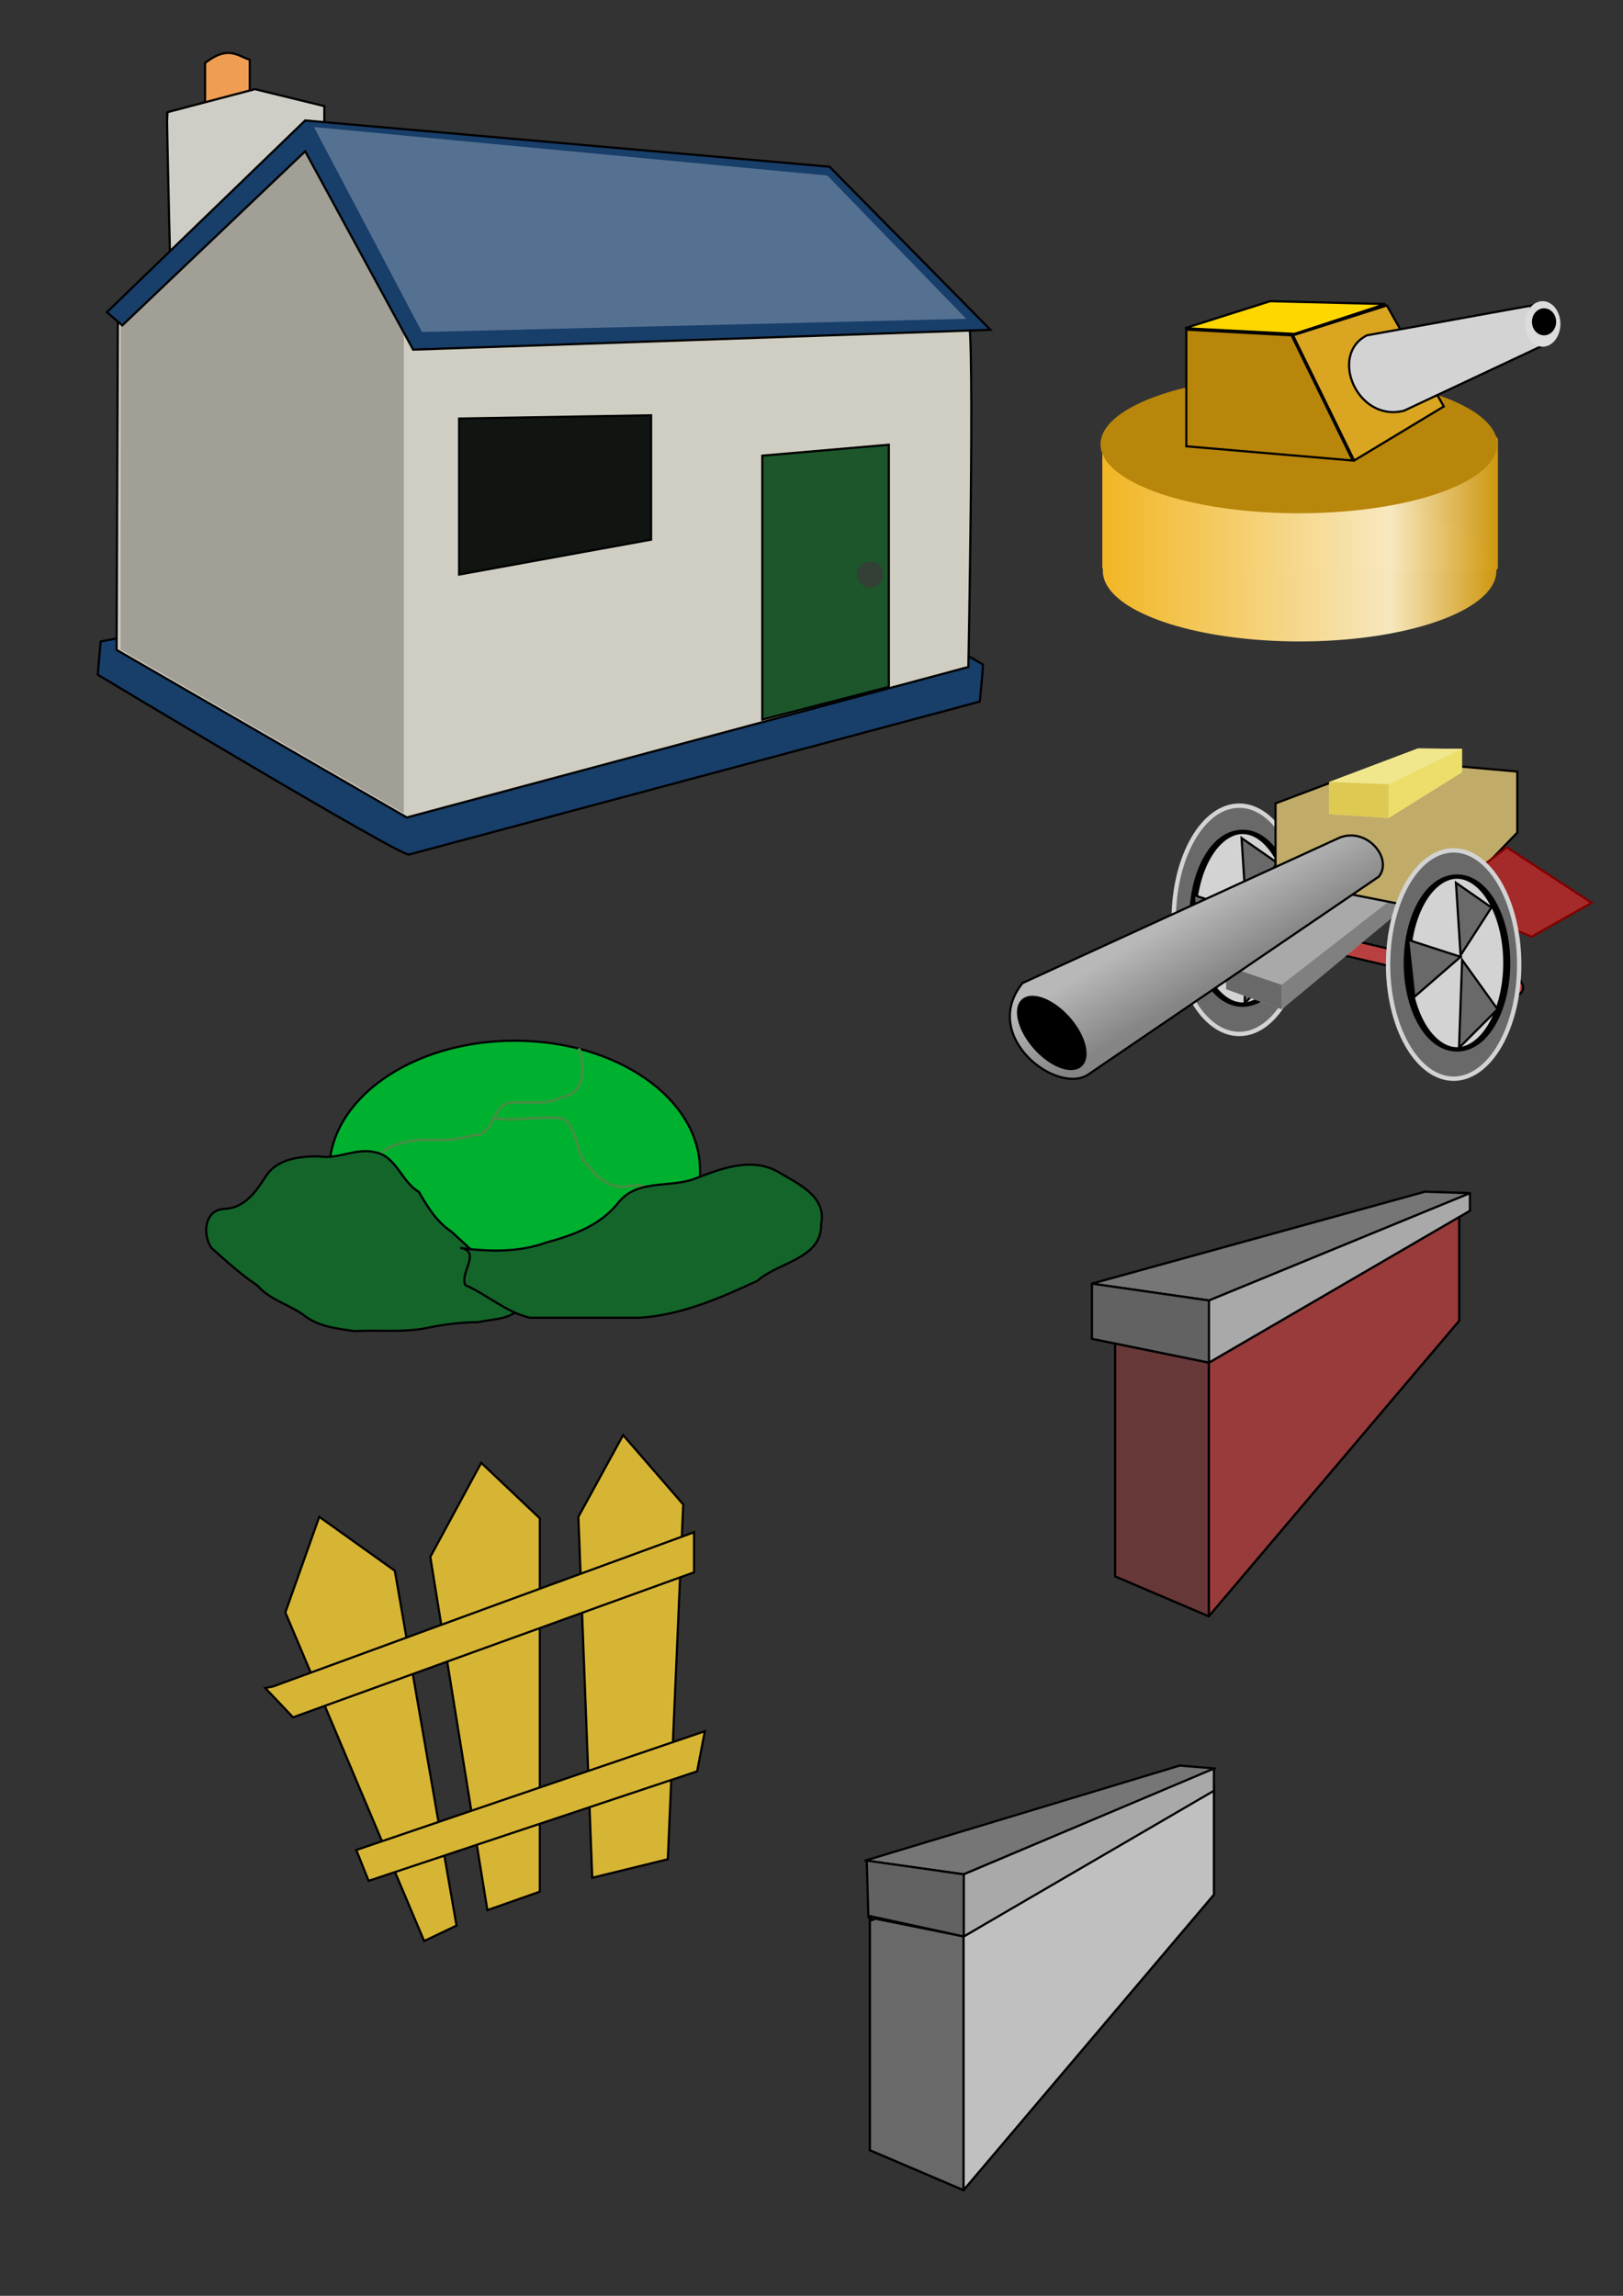 <?xml version="1.0" encoding="UTF-8" standalone="no"?>
<!-- Created with Inkscape (http://www.inkscape.org/) -->

<svg
   xmlns:dc="http://purl.org/dc/elements/1.1/"
   xmlns:cc="http://creativecommons.org/ns#"
   xmlns:rdf="http://www.w3.org/1999/02/22-rdf-syntax-ns#"
   xmlns:svg="http://www.w3.org/2000/svg"
   xmlns="http://www.w3.org/2000/svg"
   xmlns:xlink="http://www.w3.org/1999/xlink"
   xmlns:sodipodi="http://sodipodi.sourceforge.net/DTD/sodipodi-0.dtd"
   xmlns:inkscape="http://www.inkscape.org/namespaces/inkscape"
   width="744.094"
   height="1052.362"
   id="svg2"
   version="1.1"
   inkscape:version="0.48.1 r9760"
   sodipodi:docname="encyclopaedia-stuff.svg">
  <rect width="100%" height="100%" fill="#333333" stroke="none"/>
  <defs
     id="defs4">
    <linearGradient
       id="linearGradient4232">
      <stop
         style="stop-color:#f2b623;stop-opacity:1;"
         offset="0"
         id="stop4234" />
      <stop
         id="stop4242"
         offset="0.727"
         style="stop-color:#f8e8bf;stop-opacity:0.996;" />
      <stop
         style="stop-color:#cf970c;stop-opacity:0.991;"
         offset="1"
         id="stop4236" />
    </linearGradient>
    <inkscape:perspective
       sodipodi:type="inkscape:persp3d"
       inkscape:vp_x="80.772145 : 781.53249 : 1"
       inkscape:vp_y="0 : 816.30795 : 0"
       inkscape:vp_z="749.37283 : 811.93808 : 1"
       inkscape:persp3d-origin="400.5768 : 486.32925 : 1"
       id="perspective3272" />
    <inkscape:perspective
       sodipodi:type="inkscape:persp3d"
       inkscape:vp_x="114.00616 : 761.02639 : 1"
       inkscape:vp_y="0 : 816.30795 : 0"
       inkscape:vp_z="798.8703 : 765.26903 : 1"
       inkscape:persp3d-origin="429.56817 : 436.12467 : 1"
       id="perspective5396" />
    <inkscape:perspective
       sodipodi:type="inkscape:persp3d"
       inkscape:vp_x="77.445872 : 524.76688 : 1"
       inkscape:vp_y="0 : 1000 : 0"
       inkscape:vp_z="720.97469 : 524.76688 : 1"
       inkscape:persp3d-origin="399.21028 : 349.37318 : 1"
       id="perspective3863" />
    <linearGradient
       id="linearGradient3853">
      <stop
         style="stop-color:#858585;stop-opacity:1;"
         offset="0"
         id="stop3855" />
      <stop
         style="stop-color:#b8b8b8;stop-opacity:1;"
         offset="1"
         id="stop3857" />
    </linearGradient>
    <linearGradient
       inkscape:collect="always"
       xlink:href="#linearGradient3853"
       id="linearGradient3859"
       x1="551.581"
       y1="483.29"
       x2="534.109"
       y2="453.592"
       gradientUnits="userSpaceOnUse"
       gradientTransform="translate(-4.95,12.728)" />
    <linearGradient
       inkscape:collect="always"
       xlink:href="#linearGradient3853"
       id="linearGradient4099"
       gradientUnits="userSpaceOnUse"
       gradientTransform="translate(9.899,-35.355)"
       x1="551.581"
       y1="483.29"
       x2="534.109"
       y2="453.592" />
    <linearGradient
       inkscape:collect="always"
       xlink:href="#linearGradient4232"
       id="linearGradient4238"
       x1="504.387"
       y1="227.517"
       x2="687.729"
       y2="227.517"
       gradientUnits="userSpaceOnUse"
       gradientTransform="translate(-2.6253012e-7,3.261)" />
    <linearGradient
       inkscape:collect="always"
       xlink:href="#linearGradient4232"
       id="linearGradient4240"
       x1="506.367"
       y1="261.64"
       x2="687.706"
       y2="261.64"
       gradientUnits="userSpaceOnUse" />
  </defs>
  <sodipodi:namedview
     id="base"
     pagecolor="#ffffff"
     bordercolor="#666666"
     borderopacity="1.0"
     inkscape:pageopacity="0.0"
     inkscape:pageshadow="2"
     inkscape:zoom="1.5334074"
     inkscape:cx="372.04724"
     inkscape:cy="976.26508"
     inkscape:document-units="px"
     inkscape:current-layer="layer1"
     showgrid="false"
     inkscape:window-width="1280"
     inkscape:window-height="969"
     inkscape:window-x="0"
     inkscape:window-y="0"
     inkscape:window-maximized="1" />
  <g
     inkscape:label="Layer 1"
     inkscape:groupmode="layer"
     id="layer1">
    <g
       id="g3773">
      <path
         sodipodi:nodetypes="ccccc"
         inkscape:connector-curvature="0"
         id="path3765"
         d="m 94,28.862 0,36.5 20.5,0 0,-38 c -5.715,-1.737 -9.787,-6.76 -20.5,1.5 z"
         style="fill:#ef9d52;fill-opacity:1;stroke:#000000;stroke-width:1px;stroke-linecap:butt;stroke-linejoin:miter;stroke-opacity:1" />
      <path
         sodipodi:nodetypes="cccccc"
         inkscape:connector-curvature="0"
         id="path3763"
         d="m 76.572,51.477 40.305,-10.607 31.82,7.778 0,94.045 -70.004,0 c -0.215,-0.12 -2.349,-90.671 -2.121,-91.217 z"
         style="fill:#cecdc6;fill-opacity:1;stroke:#000000;stroke-width:1px;stroke-linecap:butt;stroke-linejoin:miter;stroke-opacity:1" />
      <path
         inkscape:connector-curvature="0"
         id="path3761"
         d="M 46.167,294.015 338.909,238.861 450.632,304.621 c 0,2.828 -1.414,16.971 -1.414,16.971 L 187.565,391.701 C 185.508,393.759 44.81,309.282 44.81,309.282 z"
         style="fill:#183e6a;fill-opacity:1;stroke:#000000;stroke-width:1px;stroke-linecap:butt;stroke-linejoin:miter;stroke-opacity:1" />
      <path
         inkscape:connector-curvature="0"
         id="path3757"
         d="m 54.046,146.129 86.873,-79.802 232.335,15.152 c 0,0 67.68,55.558 70.711,63.64 3.03,8.081 0,160.614 0,160.614 L 186.526,374.713 53.445,297.879 z"
         style="fill:#d0cec2;fill-opacity:1;stroke:#000000;stroke-width:1px;stroke-linecap:butt;stroke-linejoin:miter;stroke-opacity:1" />
      <path
         sodipodi:nodetypes="cccccc"
         inkscape:connector-curvature="0"
         id="path3759"
         d="m 185.143,372.791 0,-220.714 -45.09,-87.473 -84.763,80.477 0,152.71 z"
         style="fill:#000000;fill-opacity:0.229;stroke:none" />
      <path
         sodipodi:nodetypes="cccccccc"
         inkscape:connector-curvature="0"
         id="path2985"
         d="m 48.995,143.098 90.914,-87.883 240.416,21.213 73.741,74.751 -264.66,9.091 -49.497,-90.914 -83.843,79.802 z"
         style="fill:#183e6a;fill-opacity:1;stroke:#000000;stroke-width:1px;stroke-linecap:butt;stroke-linejoin:miter;stroke-opacity:1" />
      <path
         inkscape:connector-curvature="0"
         id="path3755"
         d="m 143.949,58.245 49.497,93.944 249.508,-6.061 -63.64,-65.66 z"
         style="fill:#ffffff;fill-opacity:0.264;stroke:none" />
      <path
         inkscape:connector-curvature="0"
         id="path3767"
         d="m 349.5,329.862 0,-121 58,-5 0,111 z"
         style="fill:#1c562a;fill-opacity:1;stroke:#000000;stroke-width:1px;stroke-linecap:butt;stroke-linejoin:miter;stroke-opacity:1" />
      <path
         transform="translate(-50,-286)"
         d="m 455,549.362 a 6,6 0 1 1 -12,0 6,6 0 1 1 12,0 z"
         sodipodi:ry="6"
         sodipodi:rx="6"
         sodipodi:cy="549.36218"
         sodipodi:cx="449"
         id="path3769"
         style="fill:#324035;fill-opacity:1;stroke:none"
         sodipodi:type="arc" />
      <path
         inkscape:connector-curvature="0"
         id="path3771"
         d="m 210.5,191.862 0,71.5 88,-16 0,-57 z"
         style="fill:#111512;fill-opacity:1;stroke:#000000;stroke-width:1px;stroke-linecap:butt;stroke-linejoin:miter;stroke-opacity:1" />
    </g>
    <g
       id="g3825"
       transform="translate(-24.042,-52.326)">
      <path
         d="m 345,588.862 c 0,32.861 -38.056,59.5 -85,59.5 -46.944,0 -85,-26.639 -85,-59.5 0,-32.861 38.056,-59.5 85,-59.5 46.944,0 85,26.639 85,59.5 z"
         sodipodi:ry="59.5"
         sodipodi:rx="85"
         sodipodi:cy="588.86218"
         sodipodi:cx="260"
         id="path3804"
         style="fill:#00b12f;fill-opacity:1;stroke:#000000;stroke-opacity:1"
         sodipodi:type="arc" />
      <path
         inkscape:connector-curvature="0"
         id="path3817"
         d="m 289.476,532.839 c 2.613,8.052 3.293,20.827 -7.695,22.345 -7.19,3.735 -15.251,2.202 -23.07,2.49 -9.454,0.336 -7.199,15.427 -17.922,15.073 -7.497,2.492 -15.509,2.272 -23.39,2.09 -7.168,0.318 -15.452,2.271 -20.251,7.608 -3.273,4.384 -4.278,9.57 -7.012,14.074"
         style="fill:none;stroke:#429041;stroke-width:1.274px;stroke-linecap:butt;stroke-linejoin:miter;stroke-opacity:1" />
      <path
         inkscape:connector-curvature="0"
         id="path3806"
         d="m 121,624.362 c -4.366,-6.344 -3.164,-17.85 6.342,-17.928 8.917,-0.544 14.001,-7.81 18.381,-14.629 5.266,-8.441 15.588,-9.438 24.587,-9.436 8.883,1.518 16.935,-4.097 25.805,-1.852 9.704,1.868 11.99,13.569 19.922,18.104 4.018,6.895 8.124,13.68 14.97,18.276 6.146,5.703 12.301,11.249 18.446,16.92 3.766,6.105 13.897,6.828 13.933,15.22 -1.762,8.22 -13.396,7.784 -20.189,9.349 -8.511,0.035 -16.941,1.238 -25.21,2.991 -10.43,1.724 -20.946,0.501 -31.431,1.123 -8.293,-1.257 -16.94,-2.059 -23.756,-7.735 -6.797,-4.615 -15.25,-6.832 -20.75,-13.192 C 134.49,636.517 127.751,630.389 121,624.362 z"
         style="fill:#14652a;fill-opacity:1;stroke:#000000;stroke-width:1px;stroke-linecap:butt;stroke-linejoin:miter;stroke-opacity:1" />
      <path
         inkscape:connector-curvature="0"
         id="path3819"
         d="m 249.358,564.678 c 10.833,1.964 21.724,-1.021 32.602,0.288 7.955,5.257 5.251,16.938 12.698,22.676 4.491,6.098 10.74,10.023 18.511,8.244 6.521,-1.02 9.215,0.419 10.693,7"
         style="fill:none;stroke:#429041;stroke-width:1.274px;stroke-linecap:butt;stroke-linejoin:miter;stroke-opacity:1" />
      <path
         inkscape:connector-curvature="0"
         id="path3808"
         d="m 235,624.362 c 13.307,1.753 26.85,2.105 39.591,-2.533 12.074,-3.25 24.368,-7.703 32.52,-17.712 8.736,-11.566 23.484,-7.061 35.347,-11.446 12.084,-4.59 25.776,-10.164 38.232,-3.251 9.036,5.482 22.443,11.13 19.833,24.027 0.412,15.944 -19.75,17.389 -29.214,25.984 -17.161,7.933 -34.989,15.756 -54.111,16.93 -16.733,0 -33.467,0 -50.2,0 C 256.111,653.837 247.328,645.748 237.442,641.44 234.568,636.056 245.031,625.781 235,624.362 z"
         style="fill:#14652a;fill-opacity:1;stroke:#000000;stroke-width:1px;stroke-linecap:butt;stroke-linejoin:miter;stroke-opacity:1" />
    </g>
    <g
       id="g3842"
       transform="translate(87.681,-13.435)">
      <path
         inkscape:connector-curvature="0"
         id="path3832"
         d="m 135.764,889.021 -26.163,-161.927 23.335,-43.134 26.87,25.456 0,171.12 z"
         style="fill:#d7b534;fill-opacity:1;stroke:#000000;stroke-width:1px;stroke-linecap:butt;stroke-linejoin:miter;stroke-opacity:1" />
      <path
         inkscape:connector-curvature="0"
         id="path3834"
         d="m 183.848,874.171 -6.364,-165.463 20.506,-37.477 27.577,31.82 -7.071,162.635 z"
         style="fill:#d7b534;fill-opacity:1;stroke:#000000;stroke-width:1px;stroke-linecap:butt;stroke-linejoin:miter;stroke-opacity:1" />
      <path
         inkscape:connector-curvature="0"
         id="path3836"
         d="M 121.622,896.092 93.338,733.457 58.69,708.708 43.134,752.549 106.773,903.163 z"
         style="fill:#d7b534;fill-opacity:1;stroke:#000000;stroke-width:1px;stroke-linecap:butt;stroke-linejoin:miter;stroke-opacity:1" />
      <path
         inkscape:connector-curvature="0"
         id="path3838"
         d="m 37.477,786.49 193.04,-70.711 0,18.385 -183.848,66.468 -12.728,-13.435 z"
         style="fill:#d7b534;fill-opacity:1;stroke:#000000;stroke-width:1px;stroke-linecap:butt;stroke-linejoin:miter;stroke-opacity:1" />
      <path
         inkscape:connector-curvature="0"
         id="path3840"
         d="M 75.66,861.443 235.467,806.996 231.931,825.381 81.317,875.585 z"
         style="fill:#d7b534;fill-opacity:1;stroke:#000000;stroke-width:1px;stroke-linecap:butt;stroke-linejoin:miter;stroke-opacity:1" />
    </g>
    <g
       id="g5438">
      <path
         d="m 511.242,722.572 42.943,18.31 114.781,-135.446 -21.411,-2.897 z"
         style="fill:#afafde;fill-opacity:1;fill-rule:evenodd;stroke:#000000;stroke-width:1;stroke-linecap:round;stroke-linejoin:round;stroke-miterlimit:4;stroke-opacity:1;stroke-dasharray:none"
         id="path5420"
         inkscape:connector-curvature="0" />
      <path
         d="m 511.242,603.504 0,119.068 136.313,-120.033 0,-48.608 z"
         style="fill:#353564;fill-opacity:1;fill-rule:evenodd;stroke:#000000;stroke-width:1;stroke-linecap:round;stroke-linejoin:round;stroke-miterlimit:4;stroke-opacity:1;stroke-dasharray:none"
         id="path5422"
         inkscape:connector-curvature="0" />
      <path
         d="m 647.555,553.931 21.411,1.196 0,50.309 -21.411,-2.897 z"
         style="fill:#e9e9ff;fill-opacity:1;fill-rule:evenodd;stroke:#000000;stroke-width:1;stroke-linecap:round;stroke-linejoin:round;stroke-miterlimit:4;stroke-opacity:1;stroke-dasharray:none"
         id="path5424"
         inkscape:connector-curvature="0" />
      <path
         d="m 511.242,603.504 42.943,7.562 114.781,-55.939 -21.411,-1.196 z"
         style="fill:#4d4d9f;fill-opacity:1;fill-rule:evenodd;stroke:#000000;stroke-width:1;stroke-linecap:round;stroke-linejoin:round;stroke-miterlimit:4;stroke-opacity:1;stroke-dasharray:none"
         id="path5426"
         inkscape:connector-curvature="0" />
      <path
         d="m 554.184,611.066 0,129.816 114.781,-135.446 0,-50.309 z"
         style="fill:#993b3b;fill-opacity:1;fill-rule:evenodd;stroke:#000000;stroke-width:1;stroke-linecap:round;stroke-linejoin:round;stroke-miterlimit:4;stroke-opacity:1;stroke-dasharray:none"
         id="path5428"
         inkscape:connector-curvature="0" />
      <path
         d="m 511.242,603.504 42.943,7.562 0,129.816 -42.943,-18.31 z"
         style="fill:#683737;fill-opacity:1;fill-rule:evenodd;stroke:#000000;stroke-width:1;stroke-linecap:round;stroke-linejoin:round;stroke-miterlimit:4;stroke-opacity:1;stroke-dasharray:none"
         id="path5430"
         inkscape:connector-curvature="0" />
      <path
         d="m 500.632,613.687 53.643,10.913 119.645,-69.623 -20.605,-0.946 z"
         style="fill:#afafde;fill-opacity:1;fill-rule:evenodd;stroke:#000000;stroke-width:1;stroke-linecap:round;stroke-linejoin:round;stroke-miterlimit:4;stroke-opacity:1;stroke-dasharray:none"
         id="path5400"
         inkscape:connector-curvature="0" />
      <path
         d="m 500.632,588.407 0,25.28 152.683,-59.656 0,-7.763 z"
         style="fill:#353564;fill-opacity:1;fill-rule:evenodd;stroke:#000000;stroke-width:1;stroke-linecap:round;stroke-linejoin:round;stroke-miterlimit:4;stroke-opacity:1;stroke-dasharray:none"
         id="path5402"
         inkscape:connector-curvature="0" />
      <path
         d="m 653.315,546.269 20.605,0.668 0,8.04 -20.605,-0.946 z"
         style="fill:#e9e9ff;fill-opacity:1;fill-rule:evenodd;stroke:#000000;stroke-width:1;stroke-linecap:round;stroke-linejoin:round;stroke-miterlimit:4;stroke-opacity:1;stroke-dasharray:none"
         id="path5404"
         inkscape:connector-curvature="0" />
      <path
         d="m 500.632,588.407 53.643,7.709 119.645,-49.179 -20.605,-0.668 z"
         style="fill:#767676;fill-opacity:1;fill-rule:evenodd;stroke:#000000;stroke-width:1;stroke-linecap:round;stroke-linejoin:round;stroke-miterlimit:4;stroke-opacity:1;stroke-dasharray:none"
         id="path5406"
         inkscape:connector-curvature="0" />
      <path
         d="m 554.275,596.116 0,28.484 119.645,-69.623 0,-8.04 z"
         style="fill:#a9a9a9;fill-opacity:1;fill-rule:evenodd;stroke:#000000;stroke-width:1;stroke-linecap:round;stroke-linejoin:round;stroke-miterlimit:4;stroke-opacity:1;stroke-dasharray:none"
         id="path5408"
         inkscape:connector-curvature="0" />
      <path
         d="m 500.632,588.407 53.643,7.709 0,28.484 -53.643,-10.913 z"
         style="fill:#626262;fill-opacity:1;fill-rule:evenodd;stroke:#000000;stroke-width:1;stroke-linecap:round;stroke-linejoin:round;stroke-miterlimit:4;stroke-opacity:1;stroke-dasharray:none"
         id="path5410"
         inkscape:connector-curvature="0" />
    </g>
    <g
       id="g4125"
       inkscape:export-filename="/home/peter/projects/pyweek15/AllAboutMonstrs/AllAboutMonstrs/data/tessellated_chromographs/Cannon.png"
       inkscape:export-xdpi="90"
       inkscape:export-ydpi="90">
      <g
         transform="translate(-98.288,-20.506)"
         id="g3232">
        <path
           d="m 696.5,442.129 c 0,28.899 -13.455,52.326 -30.052,52.326 -16.597,0 -30.052,-23.427 -30.052,-52.326 0,-28.899 13.455,-52.326 30.052,-52.326 16.597,0 30.052,23.427 30.052,52.326 z"
           sodipodi:ry="52.325901"
           sodipodi:rx="30.052038"
           sodipodi:cy="442.12903"
           sodipodi:cx="666.44812"
           id="path3234"
           style="fill:#696969;fill-opacity:1;stroke:#d3d3d3;stroke-width:2;stroke-linecap:round;stroke-linejoin:miter;stroke-miterlimit:4.5;stroke-opacity:1;stroke-dasharray:none;stroke-dashoffset:0"
           sodipodi:type="arc" />
        <path
           transform="matrix(1.613,0,0,1,-409.849,0)"
           d="m 682.358,441.422 c 0,21.869 -6.332,39.598 -14.142,39.598 -7.81,0 -14.142,-17.729 -14.142,-39.598 0,-21.869 6.332,-39.598 14.142,-39.598 7.81,0 14.142,17.729 14.142,39.598 z"
           sodipodi:ry="39.59798"
           sodipodi:rx="14.142136"
           sodipodi:cy="441.42194"
           sodipodi:cx="668.21588"
           id="path3236"
           style="fill:#d3d3d3;fill-opacity:1;stroke:#000000;stroke-width:2;stroke-linecap:round;stroke-linejoin:miter;stroke-miterlimit:4.5;stroke-opacity:1;stroke-dasharray:none;stroke-dashoffset:0"
           sodipodi:type="arc" />
        <path
           inkscape:connector-curvature="0"
           id="path3238"
           d="m 669.63,437.886 -2.121,-33.234 16.263,11.314 z"
           style="color:#000000;fill:#696969;fill-opacity:1;fill-rule:nonzero;stroke:#000000;stroke-width:1px;stroke-linecap:butt;stroke-linejoin:miter;stroke-miterlimit:4;stroke-opacity:1;stroke-dasharray:none;stroke-dashoffset:0;marker:none;visibility:visible;display:inline;overflow:visible;enable-background:accumulate" />
        <path
           inkscape:connector-curvature="0"
           id="path3240"
           d="m 669.63,438.594 -24.042,-7.778 2.828,26.163 z"
           style="color:#000000;fill:#696969;fill-opacity:1;fill-rule:nonzero;stroke:#000000;stroke-width:1px;stroke-linecap:butt;stroke-linejoin:miter;stroke-miterlimit:4;stroke-opacity:1;stroke-dasharray:none;stroke-dashoffset:0;marker:none;visibility:visible;display:inline;overflow:visible;enable-background:accumulate" />
        <path
           inkscape:connector-curvature="0"
           id="path3242"
           d="m 670.337,440.008 -1.414,40.305 17.678,-17.678 z"
           style="color:#000000;fill:#696969;fill-opacity:1;fill-rule:nonzero;stroke:#000000;stroke-width:1px;stroke-linecap:butt;stroke-linejoin:miter;stroke-miterlimit:4;stroke-opacity:1;stroke-dasharray:none;stroke-dashoffset:0;marker:none;visibility:visible;display:inline;overflow:visible;enable-background:accumulate" />
      </g>
      <path
         inkscape:connector-curvature="0"
         id="path5354"
         d="m 614.193,392.72 a 4.073,3.735 46.241 0 0 -2.812,1.287 l -25.469,31.01 a 4.073,3.735 46.241 0 0 2.531,6.438 l 105.375,24.701 a 4.073,3.735 46.241 0 0 3.906,-5.505 l -28.281,-49.828 a 4.073,3.735 46.241 0 0 -3.25,-2.188 l -51.625,-5.883 a 4.073,3.735 46.241 0 0 -0.375,-0.033 z m 2.156,8.031 47.5,5.432 22.969,40.461 -90.656,-21.237 20.188,-24.655 z"
         style="font-size:medium;font-style:normal;font-variant:normal;font-weight:normal;font-stretch:normal;text-indent:0;text-align:start;text-decoration:none;line-height:normal;letter-spacing:normal;word-spacing:normal;text-transform:none;direction:ltr;block-progression:tb;writing-mode:lr-tb;text-anchor:start;baseline-shift:baseline;color:#000000;fill:#b94040;fill-opacity:1;stroke:#000000;stroke-width:1;stroke-linejoin:round;stroke-miterlimit:4;stroke-opacity:1;stroke-dasharray:none;marker:none;visibility:visible;display:inline;overflow:visible;enable-background:accumulate;font-family:Sans;-inkscape-font-specification:Sans" />
      <path
         d="m 562.15,453.428 25.456,9.207 57.64,-47.894 -21.072,-4.895 z"
         style="fill:#a9a9a9;fill-opacity:1;fill-rule:evenodd;stroke:none"
         id="path4105"
         inkscape:connector-curvature="0" />
      <path
         d="m 562.15,442.836 0,10.592 62.024,-43.582 0,-7.817 z"
         style="fill:#a9a9a9;fill-opacity:1;fill-rule:evenodd;stroke:none"
         id="path4107"
         inkscape:connector-curvature="0" />
      <path
         d="m 624.174,402.03 21.072,4.572 0,8.139 -21.072,-4.895 z"
         style="fill:#a9a9a9;fill-opacity:1;fill-rule:evenodd;stroke:none"
         id="path4109"
         inkscape:connector-curvature="0" />
      <path
         d="m 562.15,442.836 25.456,8.606 57.64,-44.84 -21.072,-4.572 z"
         style="fill:#a9a9a9;fill-opacity:1;fill-rule:evenodd;stroke:none"
         id="path4111"
         inkscape:connector-curvature="0" />
      <path
         d="m 587.606,451.442 0,11.193 57.64,-47.894 0,-8.139 z"
         style="fill:#808080;fill-opacity:1;fill-rule:evenodd;stroke:none"
         id="path4113"
         inkscape:connector-curvature="0" />
      <path
         d="m 562.15,442.836 25.456,8.606 0,11.193 -25.456,-9.207 z"
         style="fill:#696969;fill-opacity:1;fill-rule:evenodd;stroke:none"
         id="path4115"
         inkscape:connector-curvature="0" />
      <path
         id="path5321"
         d="m 637.255,348.479 -52.469,19.781 0,34.875 75.656,14.906 35.188,-36.406 0,-27.969 -58.375,-5.188 z"
         style="fill:#c0ac68;fill-opacity:1;fill-rule:evenodd;stroke:#000000;stroke-opacity:1"
         inkscape:connector-curvature="0" />
      <path
         sodipodi:nodetypes="ccccc"
         inkscape:connector-curvature="0"
         id="path3851"
         d="m 468.812,450.614 144.957,-66.468 c 12.59,-5.47 25.065,9.27 18.385,17.678 l -132.936,90.51 c -14.296,10.213 -50.222,-17.221 -30.406,-41.719 z"
         style="fill:url(#linearGradient4099);fill-opacity:1;stroke:#000000;stroke-width:1px;stroke-linecap:butt;stroke-linejoin:miter;stroke-opacity:1" />
      <path
         transform="matrix(1.104,-0.614,0.728,0.932,-425.457,285.585)"
         d="m 489.318,518.143 a 8.839,17.324 0 1 1 -17.678,0 8.839,17.324 0 1 1 17.678,0 z"
         sodipodi:ry="17.324116"
         sodipodi:rx="8.8388348"
         sodipodi:cy="518.14301"
         sodipodi:cx="480.47906"
         id="path3861"
         style="fill:#000000;fill-opacity:1;stroke:none"
         sodipodi:type="arc" />
      <path
         inkscape:connector-curvature="0"
         id="path4123"
         d="m 690.843,388.389 38.891,25.456 -27.577,15.556 -41.719,-17.678 z"
         style="color:#000000;fill:#a52a2a;fill-opacity:1;fill-rule:nonzero;stroke:#800000;stroke-width:1px;stroke-linecap:butt;stroke-linejoin:miter;stroke-miterlimit:4;stroke-opacity:1;stroke-dasharray:none;stroke-dashoffset:0;marker:none;visibility:visible;display:inline;overflow:visible;enable-background:accumulate" />
      <g
         id="g3225">
        <path
           sodipodi:type="arc"
           style="fill:#696969;fill-opacity:1;stroke:#d3d3d3;stroke-width:2;stroke-linecap:round;stroke-linejoin:miter;stroke-miterlimit:4.5;stroke-opacity:1;stroke-dasharray:none;stroke-dashoffset:0"
           id="path3215"
           sodipodi:cx="666.44812"
           sodipodi:cy="442.12903"
           sodipodi:rx="30.052038"
           sodipodi:ry="52.325901"
           d="m 696.5,442.129 a 30.052,52.326 0 1 1 -60.104,0 30.052,52.326 0 1 1 60.104,0 z" />
        <path
           sodipodi:type="arc"
           style="fill:#d3d3d3;fill-opacity:1;stroke:#000000;stroke-width:2;stroke-linecap:round;stroke-linejoin:miter;stroke-miterlimit:4.5;stroke-opacity:1;stroke-dasharray:none;stroke-dashoffset:0"
           id="path3217"
           sodipodi:cx="668.21588"
           sodipodi:cy="441.42194"
           sodipodi:rx="14.142136"
           sodipodi:ry="39.59798"
           d="m 682.358,441.422 a 14.142,39.598 0 1 1 -28.284,0 14.142,39.598 0 1 1 28.284,0 z"
           transform="matrix(1.613,0,0,1,-409.849,0)" />
        <path
           style="color:#000000;fill:#696969;fill-opacity:1;fill-rule:nonzero;stroke:#000000;stroke-width:1px;stroke-linecap:butt;stroke-linejoin:miter;stroke-miterlimit:4;stroke-opacity:1;stroke-dasharray:none;stroke-dashoffset:0;marker:none;visibility:visible;display:inline;overflow:visible;enable-background:accumulate"
           d="m 669.63,437.886 -2.121,-33.234 16.263,11.314 z"
           id="path3219"
           inkscape:connector-curvature="0" />
        <path
           style="color:#000000;fill:#696969;fill-opacity:1;fill-rule:nonzero;stroke:#000000;stroke-width:1px;stroke-linecap:butt;stroke-linejoin:miter;stroke-miterlimit:4;stroke-opacity:1;stroke-dasharray:none;stroke-dashoffset:0;marker:none;visibility:visible;display:inline;overflow:visible;enable-background:accumulate"
           d="m 669.63,438.594 -24.042,-7.778 2.828,26.163 z"
           id="path3221"
           inkscape:connector-curvature="0" />
        <path
           style="color:#000000;fill:#696969;fill-opacity:1;fill-rule:nonzero;stroke:#000000;stroke-width:1px;stroke-linecap:butt;stroke-linejoin:miter;stroke-miterlimit:4;stroke-opacity:1;stroke-dasharray:none;stroke-dashoffset:0;marker:none;visibility:visible;display:inline;overflow:visible;enable-background:accumulate"
           d="m 670.337,440.008 -1.414,40.305 17.678,-17.678 z"
           id="path3223"
           inkscape:connector-curvature="0" />
      </g>
      <path
         d="m 609.385,373.179 27.211,1.784 33.72,-21.012 -20.239,-0.54 z"
         style="fill:#f0e68c;fill-opacity:1;fill-rule:evenodd;stroke:none"
         id="path3290"
         inkscape:connector-curvature="0" />
      <path
         d="m 609.385,358.445 0,14.734 40.693,-19.768 0,-10.34 z"
         style="fill:#f0e68c;fill-opacity:1;fill-rule:evenodd;stroke:none"
         id="path3292"
         inkscape:connector-curvature="0" />
      <path
         d="m 650.078,343.071 20.239,0.178 0,10.702 -20.239,-0.54 z"
         style="fill:#f0e68c;fill-opacity:1;fill-rule:evenodd;stroke:none"
         id="path3294"
         inkscape:connector-curvature="0" />
      <g
         id="g4076">
        <path
           inkscape:connector-curvature="0"
           id="path3296"
           style="fill:#f0e68c;fill-opacity:1;fill-rule:evenodd;stroke:none"
           d="m 609.385,358.445 27.211,1.037 33.72,-16.233 -20.239,-0.178 z" />
        <path
           inkscape:connector-curvature="0"
           id="path3298"
           style="fill:#ecde6a;fill-opacity:1;fill-rule:evenodd;stroke:none"
           d="m 636.597,359.482 0,15.481 33.72,-21.012 0,-10.702 z" />
        <path
           inkscape:connector-curvature="0"
           id="path3300"
           style="fill:#dec953;fill-opacity:1;fill-rule:evenodd;stroke:none"
           d="m 609.385,358.445 27.211,1.037 0,15.481 -27.211,-1.784 z" />
      </g>
    </g>
    <g
       id="g4206"
       inkscape:export-filename="/home/peter/projects/pyweek15/AllAboutMonstrs/AllAboutMonstrs/data/tessellated_chromographs/ConcreteWall.png"
       inkscape:export-xdpi="90"
       inkscape:export-ydpi="90">
      <path
         inkscape:connector-curvature="0"
         id="path4159"
         style="fill:#afafde;fill-opacity:1;fill-rule:evenodd;stroke:#000000;stroke-width:1;stroke-linecap:round;stroke-linejoin:round;stroke-miterlimit:4;stroke-opacity:1;stroke-dasharray:none"
         d="m 398.812,985.616 42.943,18.31 114.781,-135.446 -21.411,-2.897 z" />
      <path
         inkscape:connector-curvature="0"
         id="path4161"
         style="fill:#353564;fill-opacity:1;fill-rule:evenodd;stroke:#000000;stroke-width:1;stroke-linecap:round;stroke-linejoin:round;stroke-miterlimit:4;stroke-opacity:1;stroke-dasharray:none"
         d="m 398.812,866.548 0,119.068 136.313,-120.033 0,-48.608 z" />
      <path
         inkscape:connector-curvature="0"
         id="path4163"
         style="fill:#e9e9ff;fill-opacity:1;fill-rule:evenodd;stroke:#000000;stroke-width:1;stroke-linecap:round;stroke-linejoin:round;stroke-miterlimit:4;stroke-opacity:1;stroke-dasharray:none"
         d="m 535.125,816.975 21.411,1.196 0,50.309 -21.411,-2.897 z" />
      <path
         inkscape:connector-curvature="0"
         id="path4165"
         style="fill:#4d4d9f;fill-opacity:1;fill-rule:evenodd;stroke:#000000;stroke-width:1;stroke-linecap:round;stroke-linejoin:round;stroke-miterlimit:4;stroke-opacity:1;stroke-dasharray:none"
         d="m 398.812,866.548 42.943,7.562 114.781,-55.939 -21.411,-1.196 z" />
      <path
         inkscape:connector-curvature="0"
         id="path4167"
         style="fill:#c0c0c0;fill-opacity:1;fill-rule:evenodd;stroke:#000000;stroke-width:1;stroke-linecap:round;stroke-linejoin:round;stroke-miterlimit:4;stroke-opacity:1;stroke-dasharray:none"
         d="m 441.754,874.11 0,129.816 114.781,-135.446 0,-50.309 z" />
      <path
         inkscape:connector-curvature="0"
         id="path4169"
         style="fill:#696969;fill-opacity:1;fill-rule:evenodd;stroke:#000000;stroke-width:1;stroke-linecap:round;stroke-linejoin:round;stroke-miterlimit:4;stroke-opacity:1;stroke-dasharray:none"
         d="m 398.812,866.548 42.943,7.562 0,129.816 -42.943,-18.31 z" />
      <path
         sodipodi:nodetypes="ccccc"
         inkscape:connector-curvature="0"
         id="path4171"
         style="fill:#afafde;fill-opacity:1;fill-rule:evenodd;stroke:#000000;stroke-width:1;stroke-linecap:round;stroke-linejoin:round;stroke-miterlimit:4;stroke-opacity:1;stroke-dasharray:none"
         d="m 398.101,878.852 43.744,8.792 114.695,-68.209 -20.605,-0.946 z" />
      <path
         sodipodi:nodetypes="ccccc"
         inkscape:connector-curvature="0"
         id="path4173"
         style="fill:#353564;fill-opacity:1;fill-rule:evenodd;stroke:#000000;stroke-width:1;stroke-linecap:round;stroke-linejoin:round;stroke-miterlimit:4;stroke-opacity:1;stroke-dasharray:none"
         d="m 397.394,854.279 2.121,25.987 141.369,-63.191 0,-7.763 z" />
      <path
         sodipodi:nodetypes="ccccc"
         inkscape:connector-curvature="0"
         id="path4177"
         style="fill:#767676;fill-opacity:1;fill-rule:evenodd;stroke:#000000;stroke-width:1;stroke-linecap:round;stroke-linejoin:round;stroke-miterlimit:4;stroke-opacity:1;stroke-dasharray:none"
         d="m 396.687,852.865 45.158,6.294 115.131,-48.518 -16.091,-1.329 z" />
      <path
         sodipodi:nodetypes="ccccc"
         inkscape:connector-curvature="0"
         id="path4179"
         style="fill:#a9a9a9;fill-opacity:1;fill-rule:evenodd;stroke:#000000;stroke-width:1;stroke-linecap:round;stroke-linejoin:round;stroke-miterlimit:4;stroke-opacity:1;stroke-dasharray:none"
         d="m 441.845,859.159 0,28.484 114.695,-66.794 0,-10.162 z" />
      <path
         sodipodi:nodetypes="ccccc"
         inkscape:connector-curvature="0"
         id="path4181"
         style="fill:#626262;fill-opacity:1;fill-rule:evenodd;stroke:#000000;stroke-width:1;stroke-linecap:round;stroke-linejoin:round;stroke-miterlimit:4;stroke-opacity:1;stroke-dasharray:none"
         d="m 397.394,852.865 44.451,6.294 0,28.484 -43.744,-9.499 z" />
    </g>
    <g
       id="g4258"
       inkscape:export-filename="/home/peter/projects/pyweek15/AllAboutMonstrs/AllAboutMonstrs/data/tessellated_chromographs/AnalyticalCannon.png"
       inkscape:export-xdpi="90"
       inkscape:export-ydpi="90">
      <path
         transform="matrix(1.006,0,0,1,-4.786,6.1685205e-7)"
         d="m 686.706,261.64 a 89.67,32.281 0 1 1 -179.339,0 89.67,32.281 0 1 1 179.339,0 z"
         sodipodi:ry="32.281048"
         sodipodi:rx="89.669579"
         sodipodi:cy="261.63953"
         sodipodi:cx="597.03638"
         id="path4219"
         style="fill:url(#linearGradient4240);fill-opacity:1;stroke:none"
         sodipodi:type="arc" />
      <rect
         style="fill:url(#linearGradient4238);fill-opacity:1;stroke:none"
         id="rect4230"
         width="181.374"
         height="61.61"
         x="505.371"
         y="199.973"
         ry="1.626" />
      <path
         transform="matrix(0.982,0,0,0.99,9.527,8.855)"
         d="m 689.315,196.751 a 92.604,31.955 0 1 1 -185.208,0 92.604,31.955 0 1 1 185.208,0 z"
         sodipodi:ry="31.954977"
         sodipodi:rx="92.604218"
         sodipodi:cy="196.75134"
         sodipodi:cx="596.71033"
         id="path4221"
         style="fill:#b8860b;fill-opacity:1;stroke:none"
         sodipodi:type="arc" />
      <path
         inkscape:connector-curvature="0"
         id="path4244"
         d="m 543.887,151.101 48.259,2.609 28.042,57.389 -76.301,-6.521 z"
         style="color:#000000;fill:#b8860b;fill-opacity:1;fill-rule:nonzero;stroke:#000000;stroke-width:1px;stroke-linecap:butt;stroke-linejoin:miter;stroke-miterlimit:4;stroke-opacity:1;stroke-dasharray:none;stroke-dashoffset:0;marker:none;visibility:visible;display:inline;overflow:visible;enable-background:accumulate" />
      <path
         inkscape:connector-curvature="0"
         id="path4246"
         d="m 592.797,153.71 43.041,-13.695 26.086,46.302 -41.085,24.781 z"
         style="color:#000000;fill:#daa520;fill-opacity:1;fill-rule:nonzero;stroke:#000000;stroke-width:1px;stroke-linecap:butt;stroke-linejoin:miter;stroke-miterlimit:4;stroke-opacity:1;stroke-dasharray:none;stroke-dashoffset:0;marker:none;visibility:visible;display:inline;overflow:visible;enable-background:accumulate" />
      <path
         inkscape:connector-curvature="0"
         id="path4248"
         d="m 635.187,139.363 -52.824,-1.304 -39.129,12.391 50.215,2.609 z"
         style="color:#000000;fill:#ffd700;fill-opacity:1;fill-rule:nonzero;stroke:#000000;stroke-width:1px;stroke-linecap:butt;stroke-linejoin:miter;stroke-miterlimit:4;stroke-opacity:1;stroke-dasharray:none;stroke-dashoffset:0;marker:none;visibility:visible;display:inline;overflow:visible;enable-background:accumulate" />
      <path
         sodipodi:nodetypes="ccccc"
         inkscape:connector-curvature="0"
         id="path4250"
         d="m 626.709,153.71 75.649,-13.695 c -2.808,6.655 -5.56,13.303 5.217,18.26 l -63.91,29.999 c -21.498,5.451 -34.548,-25.819 -16.956,-34.564 z"
         style="color:#000000;fill:#d3d3d3;fill-opacity:1;fill-rule:nonzero;stroke:#000000;stroke-width:1px;stroke-linecap:butt;stroke-linejoin:miter;stroke-miterlimit:4;stroke-opacity:1;stroke-dasharray:none;stroke-dashoffset:0;marker:none;visibility:visible;display:inline;overflow:visible;enable-background:accumulate" />
      <path
         d="m 715.4,148.493 a 8.152,10.434 0 1 1 -16.304,0 8.152,10.434 0 1 1 16.304,0 z"
         sodipodi:ry="10.434278"
         sodipodi:rx="8.1517801"
         sodipodi:cy="148.49281"
         sodipodi:cx="707.24841"
         id="path4254"
         style="fill:#dcdcdc;fill-opacity:1;stroke:none"
         sodipodi:type="arc" />
      <path
         transform="translate(3.261,31.303)"
         d="m 710.183,116.212 a 5.543,6.195 0 1 1 -11.086,0 5.543,6.195 0 1 1 11.086,0 z"
         sodipodi:ry="6.195353"
         sodipodi:rx="5.5432105"
         sodipodi:cy="116.21176"
         sodipodi:cx="704.63989"
         id="path4256"
         style="fill:#000000;fill-opacity:1;stroke:none"
         sodipodi:type="arc" />
    </g>
  </g>
</svg>
